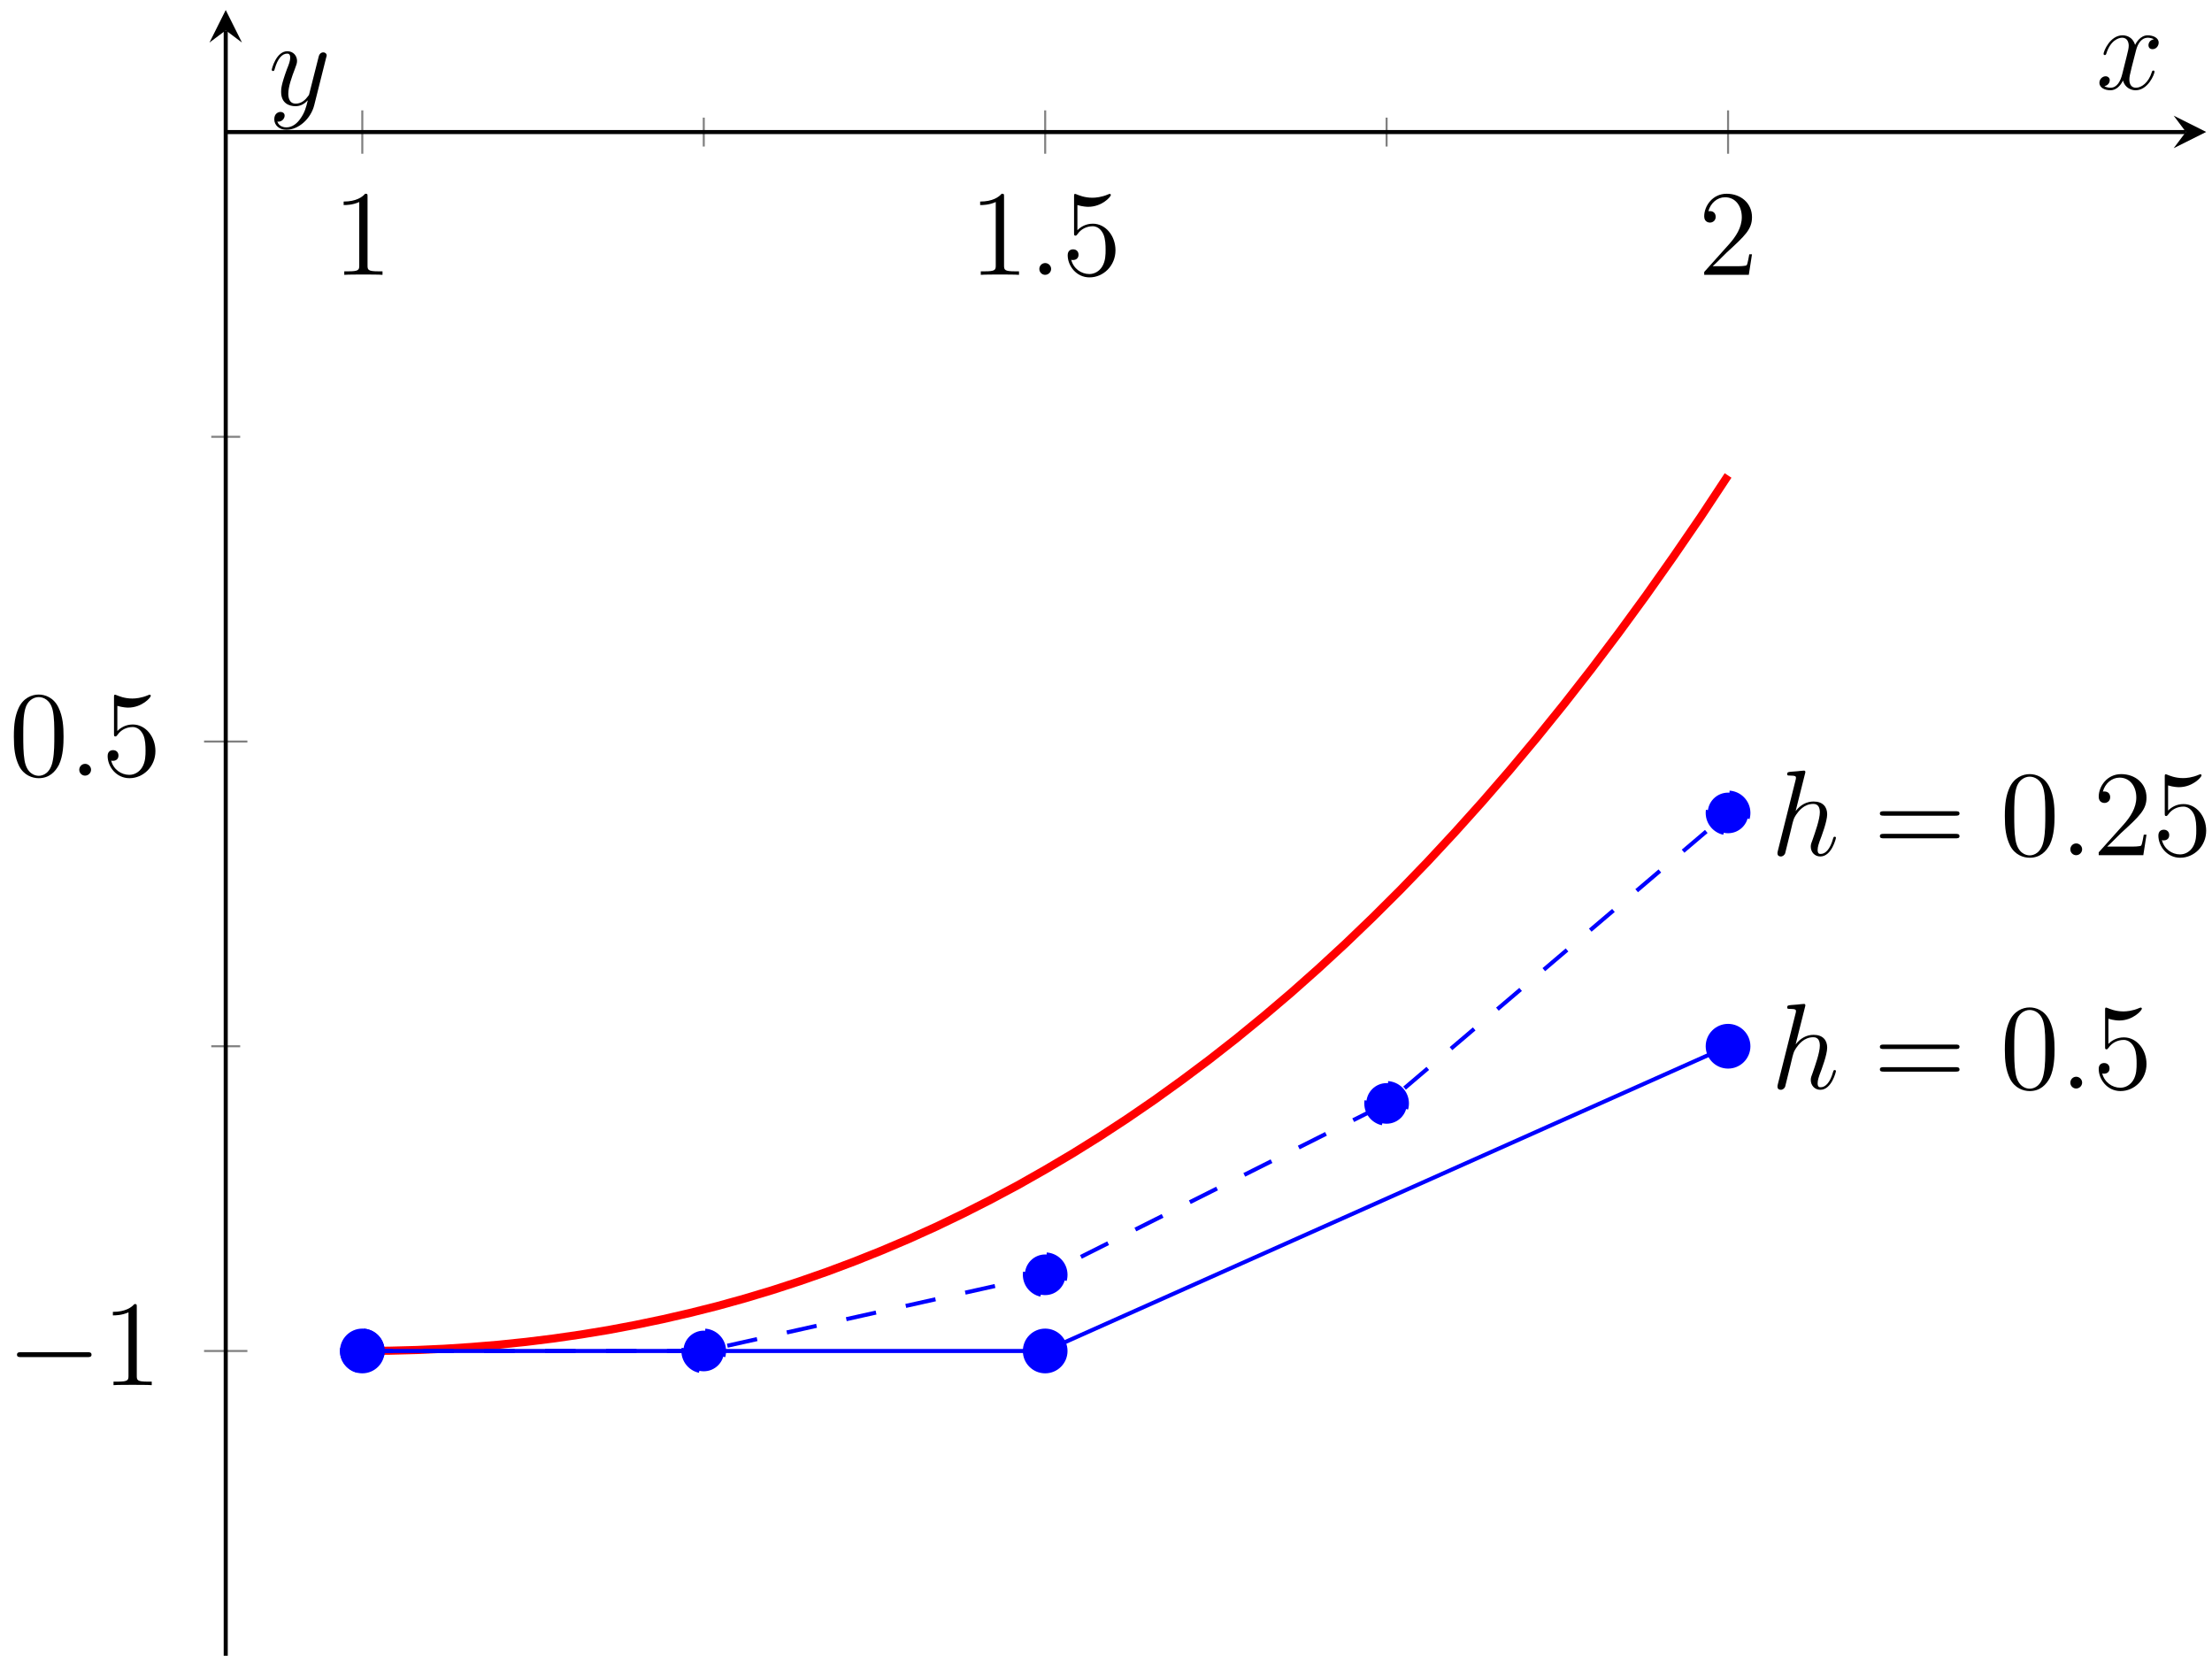 <?xml version="1.0" encoding="UTF-8"?>
<svg xmlns="http://www.w3.org/2000/svg" xmlns:xlink="http://www.w3.org/1999/xlink" width="217pt" height="163pt" viewBox="0 0 217 163" version="1.1">
<defs>
<g>
<symbol overflow="visible" id="glyph0-0">
<path style="stroke:none;" d=""/>
</symbol>
<symbol overflow="visible" id="glyph0-1">
<path style="stroke:none;" d="M 3.438 -7.656 C 3.438 -7.938 3.438 -7.953 3.203 -7.953 C 2.922 -7.625 2.312 -7.188 1.094 -7.188 L 1.094 -6.844 C 1.359 -6.844 1.953 -6.844 2.625 -7.141 L 2.625 -0.922 C 2.625 -0.484 2.578 -0.344 1.531 -0.344 L 1.156 -0.344 L 1.156 0 C 1.484 -0.031 2.641 -0.031 3.031 -0.031 C 3.438 -0.031 4.578 -0.031 4.906 0 L 4.906 -0.344 L 4.531 -0.344 C 3.484 -0.344 3.438 -0.484 3.438 -0.922 Z M 3.438 -7.656 "/>
</symbol>
<symbol overflow="visible" id="glyph0-2">
<path style="stroke:none;" d="M 1.531 -6.844 C 2.047 -6.688 2.469 -6.672 2.594 -6.672 C 3.938 -6.672 4.812 -7.656 4.812 -7.828 C 4.812 -7.875 4.781 -7.938 4.703 -7.938 C 4.688 -7.938 4.656 -7.938 4.547 -7.891 C 3.891 -7.609 3.312 -7.562 3 -7.562 C 2.219 -7.562 1.656 -7.812 1.422 -7.906 C 1.344 -7.938 1.312 -7.938 1.297 -7.938 C 1.203 -7.938 1.203 -7.859 1.203 -7.672 L 1.203 -4.125 C 1.203 -3.906 1.203 -3.844 1.344 -3.844 C 1.406 -3.844 1.422 -3.844 1.547 -4 C 1.875 -4.484 2.438 -4.766 3.031 -4.766 C 3.672 -4.766 3.984 -4.188 4.078 -3.984 C 4.281 -3.516 4.297 -2.922 4.297 -2.469 C 4.297 -2.016 4.297 -1.344 3.953 -0.797 C 3.688 -0.375 3.234 -0.078 2.703 -0.078 C 1.906 -0.078 1.141 -0.609 0.922 -1.484 C 0.984 -1.453 1.047 -1.453 1.109 -1.453 C 1.312 -1.453 1.641 -1.562 1.641 -1.969 C 1.641 -2.312 1.406 -2.5 1.109 -2.5 C 0.891 -2.5 0.578 -2.391 0.578 -1.922 C 0.578 -0.906 1.406 0.25 2.719 0.25 C 4.078 0.25 5.266 -0.891 5.266 -2.406 C 5.266 -3.828 4.297 -5.016 3.047 -5.016 C 2.359 -5.016 1.844 -4.703 1.531 -4.375 Z M 1.531 -6.844 "/>
</symbol>
<symbol overflow="visible" id="glyph0-3">
<path style="stroke:none;" d="M 5.266 -2.016 L 5 -2.016 C 4.953 -1.812 4.859 -1.141 4.75 -0.953 C 4.656 -0.844 3.984 -0.844 3.625 -0.844 L 1.406 -0.844 C 1.734 -1.125 2.469 -1.891 2.766 -2.172 C 4.594 -3.844 5.266 -4.469 5.266 -5.656 C 5.266 -7.031 4.172 -7.953 2.781 -7.953 C 1.406 -7.953 0.578 -6.766 0.578 -5.734 C 0.578 -5.125 1.109 -5.125 1.141 -5.125 C 1.406 -5.125 1.703 -5.312 1.703 -5.688 C 1.703 -6.031 1.484 -6.25 1.141 -6.25 C 1.047 -6.25 1.016 -6.25 0.984 -6.234 C 1.203 -7.047 1.859 -7.609 2.625 -7.609 C 3.641 -7.609 4.266 -6.75 4.266 -5.656 C 4.266 -4.641 3.688 -3.75 3 -2.984 L 0.578 -0.281 L 0.578 0 L 4.953 0 Z M 5.266 -2.016 "/>
</symbol>
<symbol overflow="visible" id="glyph0-4">
<path style="stroke:none;" d="M 5.359 -3.828 C 5.359 -4.812 5.297 -5.781 4.859 -6.688 C 4.375 -7.688 3.516 -7.953 2.922 -7.953 C 2.234 -7.953 1.391 -7.609 0.938 -6.609 C 0.609 -5.859 0.484 -5.109 0.484 -3.828 C 0.484 -2.672 0.578 -1.797 1 -0.938 C 1.469 -0.031 2.297 0.25 2.922 0.25 C 3.953 0.25 4.547 -0.375 4.906 -1.062 C 5.328 -1.953 5.359 -3.125 5.359 -3.828 Z M 2.922 0.016 C 2.531 0.016 1.75 -0.203 1.531 -1.5 C 1.406 -2.219 1.406 -3.125 1.406 -3.969 C 1.406 -4.953 1.406 -5.828 1.594 -6.531 C 1.797 -7.344 2.406 -7.703 2.922 -7.703 C 3.375 -7.703 4.062 -7.438 4.297 -6.406 C 4.453 -5.719 4.453 -4.781 4.453 -3.969 C 4.453 -3.172 4.453 -2.266 4.312 -1.531 C 4.094 -0.219 3.328 0.016 2.922 0.016 Z M 2.922 0.016 "/>
</symbol>
<symbol overflow="visible" id="glyph0-5">
<path style="stroke:none;" d="M 8.062 -3.875 C 8.234 -3.875 8.453 -3.875 8.453 -4.094 C 8.453 -4.312 8.25 -4.312 8.062 -4.312 L 1.031 -4.312 C 0.859 -4.312 0.641 -4.312 0.641 -4.094 C 0.641 -3.875 0.844 -3.875 1.031 -3.875 Z M 8.062 -1.656 C 8.234 -1.656 8.453 -1.656 8.453 -1.859 C 8.453 -2.094 8.25 -2.094 8.062 -2.094 L 1.031 -2.094 C 0.859 -2.094 0.641 -2.094 0.641 -1.875 C 0.641 -1.656 0.844 -1.656 1.031 -1.656 Z M 8.062 -1.656 "/>
</symbol>
<symbol overflow="visible" id="glyph1-0">
<path style="stroke:none;" d=""/>
</symbol>
<symbol overflow="visible" id="glyph1-1">
<path style="stroke:none;" d="M 2.203 -0.578 C 2.203 -0.922 1.906 -1.156 1.625 -1.156 C 1.281 -1.156 1.047 -0.875 1.047 -0.578 C 1.047 -0.234 1.328 0 1.609 0 C 1.953 0 2.203 -0.281 2.203 -0.578 Z M 2.203 -0.578 "/>
</symbol>
<symbol overflow="visible" id="glyph1-2">
<path style="stroke:none;" d="M 3.359 -8 C 3.375 -8.047 3.391 -8.109 3.391 -8.172 C 3.391 -8.297 3.281 -8.297 3.25 -8.297 C 3.234 -8.297 2.656 -8.25 2.594 -8.234 C 2.391 -8.219 2.219 -8.203 2 -8.188 C 1.703 -8.156 1.609 -8.156 1.609 -7.938 C 1.609 -7.812 1.703 -7.812 1.875 -7.812 C 2.469 -7.812 2.469 -7.703 2.469 -7.594 C 2.469 -7.516 2.453 -7.422 2.438 -7.391 L 0.703 -0.469 C 0.656 -0.281 0.656 -0.266 0.656 -0.188 C 0.656 0.078 0.859 0.125 0.984 0.125 C 1.188 0.125 1.344 -0.031 1.406 -0.172 L 1.938 -2.328 C 2 -2.594 2.062 -2.844 2.125 -3.109 C 2.266 -3.609 2.266 -3.625 2.484 -3.969 C 2.719 -4.312 3.25 -5.031 4.172 -5.031 C 4.656 -5.031 4.812 -4.672 4.812 -4.203 C 4.812 -3.531 4.344 -2.219 4.094 -1.5 C 3.984 -1.219 3.922 -1.062 3.922 -0.844 C 3.922 -0.312 4.297 0.125 4.859 0.125 C 5.969 0.125 6.391 -1.641 6.391 -1.703 C 6.391 -1.766 6.344 -1.812 6.281 -1.812 C 6.172 -1.812 6.156 -1.781 6.094 -1.578 C 5.828 -0.625 5.375 -0.125 4.906 -0.125 C 4.781 -0.125 4.594 -0.125 4.594 -0.516 C 4.594 -0.828 4.734 -1.203 4.781 -1.344 C 5 -1.906 5.531 -3.328 5.531 -4.016 C 5.531 -4.734 5.109 -5.266 4.203 -5.266 C 3.531 -5.266 2.922 -4.953 2.438 -4.328 Z M 3.359 -8 "/>
</symbol>
<symbol overflow="visible" id="glyph1-3">
<path style="stroke:none;" d="M 5.672 -4.875 C 5.281 -4.812 5.141 -4.516 5.141 -4.297 C 5.141 -4 5.359 -3.906 5.531 -3.906 C 5.891 -3.906 6.141 -4.219 6.141 -4.547 C 6.141 -5.047 5.562 -5.266 5.062 -5.266 C 4.344 -5.266 3.938 -4.547 3.828 -4.328 C 3.547 -5.219 2.812 -5.266 2.594 -5.266 C 1.375 -5.266 0.734 -3.703 0.734 -3.438 C 0.734 -3.391 0.781 -3.328 0.859 -3.328 C 0.953 -3.328 0.984 -3.406 1 -3.453 C 1.406 -4.781 2.219 -5.031 2.562 -5.031 C 3.094 -5.031 3.203 -4.531 3.203 -4.25 C 3.203 -3.984 3.125 -3.703 2.984 -3.125 L 2.578 -1.5 C 2.406 -0.781 2.062 -0.125 1.422 -0.125 C 1.359 -0.125 1.062 -0.125 0.812 -0.281 C 1.25 -0.359 1.344 -0.719 1.344 -0.859 C 1.344 -1.094 1.156 -1.25 0.938 -1.25 C 0.641 -1.25 0.328 -0.984 0.328 -0.609 C 0.328 -0.109 0.891 0.125 1.406 0.125 C 1.984 0.125 2.391 -0.328 2.641 -0.828 C 2.828 -0.125 3.438 0.125 3.875 0.125 C 5.094 0.125 5.734 -1.453 5.734 -1.703 C 5.734 -1.766 5.688 -1.812 5.625 -1.812 C 5.516 -1.812 5.5 -1.75 5.469 -1.656 C 5.141 -0.609 4.453 -0.125 3.906 -0.125 C 3.484 -0.125 3.266 -0.438 3.266 -0.922 C 3.266 -1.188 3.312 -1.375 3.5 -2.156 L 3.922 -3.797 C 4.094 -4.5 4.5 -5.031 5.062 -5.031 C 5.078 -5.031 5.422 -5.031 5.672 -4.875 Z M 5.672 -4.875 "/>
</symbol>
<symbol overflow="visible" id="glyph1-4">
<path style="stroke:none;" d="M 3.141 1.344 C 2.828 1.797 2.359 2.203 1.766 2.203 C 1.625 2.203 1.047 2.172 0.875 1.625 C 0.906 1.641 0.969 1.641 0.984 1.641 C 1.344 1.641 1.594 1.328 1.594 1.047 C 1.594 0.781 1.359 0.688 1.188 0.688 C 0.984 0.688 0.578 0.828 0.578 1.406 C 0.578 2.016 1.094 2.438 1.766 2.438 C 2.969 2.438 4.172 1.344 4.5 0.016 L 5.672 -4.656 C 5.688 -4.703 5.719 -4.781 5.719 -4.859 C 5.719 -5.031 5.562 -5.156 5.391 -5.156 C 5.281 -5.156 5.031 -5.109 4.938 -4.75 L 4.047 -1.234 C 4 -1.016 4 -0.984 3.891 -0.859 C 3.656 -0.531 3.266 -0.125 2.688 -0.125 C 2.016 -0.125 1.953 -0.781 1.953 -1.094 C 1.953 -1.781 2.281 -2.703 2.609 -3.562 C 2.734 -3.906 2.812 -4.078 2.812 -4.312 C 2.812 -4.812 2.453 -5.266 1.859 -5.266 C 0.766 -5.266 0.328 -3.531 0.328 -3.438 C 0.328 -3.391 0.375 -3.328 0.453 -3.328 C 0.562 -3.328 0.578 -3.375 0.625 -3.547 C 0.906 -4.547 1.359 -5.031 1.828 -5.031 C 1.938 -5.031 2.141 -5.031 2.141 -4.641 C 2.141 -4.328 2.016 -3.984 1.828 -3.531 C 1.25 -1.953 1.25 -1.562 1.25 -1.281 C 1.25 -0.141 2.062 0.125 2.656 0.125 C 3 0.125 3.438 0.016 3.844 -0.438 L 3.859 -0.422 C 3.688 0.281 3.562 0.75 3.141 1.344 Z M 3.141 1.344 "/>
</symbol>
<symbol overflow="visible" id="glyph2-0">
<path style="stroke:none;" d=""/>
</symbol>
<symbol overflow="visible" id="glyph2-1">
<path style="stroke:none;" d="M 7.875 -2.75 C 8.078 -2.75 8.297 -2.75 8.297 -2.984 C 8.297 -3.234 8.078 -3.234 7.875 -3.234 L 1.406 -3.234 C 1.203 -3.234 0.984 -3.234 0.984 -2.984 C 0.984 -2.75 1.203 -2.75 1.406 -2.75 Z M 7.875 -2.75 "/>
</symbol>
</g>
<clipPath id="clip1">
  <path d="M 205 75 L 216.43 75 L 216.43 85 L 205 85 Z M 205 75 "/>
</clipPath>
</defs>
<g id="surface1">
<path style="fill:none;stroke-width:0.199;stroke-linecap:butt;stroke-linejoin:miter;stroke:rgb(50%,50%,50%);stroke-opacity:1;stroke-miterlimit:10;" d="M 46.895 148.022 L 46.895 150.857 M 113.883 148.022 L 113.883 150.857 " transform="matrix(1,0,0,-1,22.145,162.393)"/>
<path style="fill:none;stroke-width:0.199;stroke-linecap:butt;stroke-linejoin:miter;stroke:rgb(50%,50%,50%);stroke-opacity:1;stroke-miterlimit:10;" d="M 13.397 147.315 L 13.397 151.568 M 80.389 147.315 L 80.389 151.568 M 147.381 147.315 L 147.381 151.568 " transform="matrix(1,0,0,-1,22.145,162.393)"/>
<path style="fill:none;stroke-width:0.199;stroke-linecap:butt;stroke-linejoin:miter;stroke:rgb(50%,50%,50%);stroke-opacity:1;stroke-miterlimit:10;" d="M -1.419 59.775 L 1.417 59.775 M -1.419 119.551 L 1.417 119.551 " transform="matrix(1,0,0,-1,22.145,162.393)"/>
<path style="fill:none;stroke-width:0.199;stroke-linecap:butt;stroke-linejoin:miter;stroke:rgb(50%,50%,50%);stroke-opacity:1;stroke-miterlimit:10;" d="M -2.126 29.887 L 2.124 29.887 M -2.126 89.663 L 2.124 89.663 " transform="matrix(1,0,0,-1,22.145,162.393)"/>
<path style="fill:none;stroke-width:0.399;stroke-linecap:butt;stroke-linejoin:miter;stroke:rgb(0%,0%,0%);stroke-opacity:1;stroke-miterlimit:10;" d="M -0.001 149.44 L 192.281 149.44 " transform="matrix(1,0,0,-1,22.145,162.393)"/>
<path style=" stroke:none;fill-rule:nonzero;fill:rgb(0%,0%,0%);fill-opacity:1;" d="M 216.43 12.941 L 213.242 11.344 L 214.438 12.941 L 213.242 14.535 "/>
<path style="fill:none;stroke-width:0.399;stroke-linecap:butt;stroke-linejoin:miter;stroke:rgb(0%,0%,0%);stroke-opacity:1;stroke-miterlimit:10;" d="M -0.001 -0.002 L -0.001 159.404 " transform="matrix(1,0,0,-1,22.145,162.393)"/>
<path style=" stroke:none;fill-rule:nonzero;fill:rgb(0%,0%,0%);fill-opacity:1;" d="M 22.145 0.984 L 20.551 4.172 L 22.145 2.977 L 23.738 4.172 "/>
<g style="fill:rgb(0%,0%,0%);fill-opacity:1;">
  <use xlink:href="#glyph0-1" x="32.618" y="26.956"/>
</g>
<g style="fill:rgb(0%,0%,0%);fill-opacity:1;">
  <use xlink:href="#glyph0-1" x="95.06" y="26.956"/>
</g>
<g style="fill:rgb(0%,0%,0%);fill-opacity:1;">
  <use xlink:href="#glyph1-1" x="100.913" y="26.956"/>
</g>
<g style="fill:rgb(0%,0%,0%);fill-opacity:1;">
  <use xlink:href="#glyph0-2" x="104.164" y="26.956"/>
</g>
<g style="fill:rgb(0%,0%,0%);fill-opacity:1;">
  <use xlink:href="#glyph0-3" x="166.607" y="26.956"/>
</g>
<g style="fill:rgb(0%,0%,0%);fill-opacity:1;">
  <use xlink:href="#glyph2-1" x="0.682" y="135.857"/>
</g>
<g style="fill:rgb(0%,0%,0%);fill-opacity:1;">
  <use xlink:href="#glyph0-1" x="9.98" y="135.857"/>
</g>
<g style="fill:rgb(0%,0%,0%);fill-opacity:1;">
  <use xlink:href="#glyph0-4" x="0.876" y="76.075"/>
</g>
<g style="fill:rgb(0%,0%,0%);fill-opacity:1;">
  <use xlink:href="#glyph1-1" x="6.729" y="76.075"/>
</g>
<g style="fill:rgb(0%,0%,0%);fill-opacity:1;">
  <use xlink:href="#glyph0-2" x="9.981" y="76.075"/>
</g>
<path style="fill:none;stroke-width:0.797;stroke-linecap:butt;stroke-linejoin:miter;stroke:rgb(100%,0%,0%);stroke-opacity:1;stroke-miterlimit:10;" d="M 13.397 29.887 L 16.076 29.914 L 18.756 29.984 L 21.436 30.105 L 24.115 30.281 L 26.795 30.504 L 29.474 30.781 L 32.154 31.113 L 34.833 31.5 L 37.517 31.941 L 40.196 32.445 L 42.876 33.004 L 45.555 33.621 L 48.235 34.296 L 50.914 35.039 L 53.594 35.843 L 56.273 36.714 L 58.953 37.648 L 61.632 38.651 L 64.312 39.722 L 66.991 40.858 L 69.671 42.069 L 72.35 43.358 L 75.03 44.717 L 77.709 46.147 L 80.389 47.666 L 83.069 49.252 L 85.748 50.92 L 88.428 52.674 L 91.107 54.51 L 93.787 56.439 L 96.466 58.443 L 99.146 60.54 L 101.825 62.732 L 104.505 65.009 L 107.184 67.387 L 109.864 69.86 L 112.543 72.434 L 115.223 75.102 L 117.902 77.875 L 120.582 80.758 L 123.261 83.738 L 125.941 86.827 L 128.62 90.03 L 131.3 93.346 L 133.98 96.776 L 136.659 100.326 L 139.339 103.994 L 142.018 107.79 L 144.698 111.696 L 147.381 115.759 " transform="matrix(1,0,0,-1,22.145,162.393)"/>
<path style="fill:none;stroke-width:0.399;stroke-linecap:butt;stroke-linejoin:miter;stroke:rgb(0%,0%,100%);stroke-opacity:1;stroke-miterlimit:10;" d="M 13.397 29.887 L 80.389 29.887 L 147.381 59.775 " transform="matrix(1,0,0,-1,22.145,162.393)"/>
<path style="fill:none;stroke-width:0.399;stroke-linecap:butt;stroke-linejoin:miter;stroke:rgb(0%,0%,100%);stroke-opacity:1;stroke-dasharray:2.989,2.989;stroke-miterlimit:10;" d="M 13.397 29.887 L 46.895 29.887 L 80.389 37.359 L 113.883 54.17 L 147.381 82.66 " transform="matrix(1,0,0,-1,22.145,162.393)"/>
<g style="fill:rgb(0%,0%,0%);fill-opacity:1;">
  <use xlink:href="#glyph1-2" x="173.717" y="106.763"/>
</g>
<g style="fill:rgb(0%,0%,0%);fill-opacity:1;">
  <use xlink:href="#glyph0-5" x="183.777" y="106.763"/>
</g>
<g style="fill:rgb(0%,0%,0%);fill-opacity:1;">
  <use xlink:href="#glyph0-4" x="196.194" y="106.763"/>
</g>
<g style="fill:rgb(0%,0%,0%);fill-opacity:1;">
  <use xlink:href="#glyph1-1" x="202.057" y="106.763"/>
</g>
<g style="fill:rgb(0%,0%,0%);fill-opacity:1;">
  <use xlink:href="#glyph0-2" x="205.308" y="106.763"/>
</g>
<g style="fill:rgb(0%,0%,0%);fill-opacity:1;">
  <use xlink:href="#glyph1-2" x="173.717" y="83.879"/>
</g>
<g style="fill:rgb(0%,0%,0%);fill-opacity:1;">
  <use xlink:href="#glyph0-5" x="183.777" y="83.879"/>
</g>
<g style="fill:rgb(0%,0%,0%);fill-opacity:1;">
  <use xlink:href="#glyph0-4" x="196.194" y="83.879"/>
</g>
<g style="fill:rgb(0%,0%,0%);fill-opacity:1;">
  <use xlink:href="#glyph1-1" x="202.057" y="83.879"/>
</g>
<g clip-path="url(#clip1)" clip-rule="nonzero">
<g style="fill:rgb(0%,0%,0%);fill-opacity:1;">
  <use xlink:href="#glyph0-3" x="205.308" y="83.879"/>
  <use xlink:href="#glyph0-2" x="211.162" y="83.879"/>
</g>
</g>
<path style="fill-rule:nonzero;fill:rgb(0%,0%,100%);fill-opacity:1;stroke-width:0.399;stroke-linecap:butt;stroke-linejoin:miter;stroke:rgb(0%,0%,100%);stroke-opacity:1;stroke-miterlimit:10;" d="M 15.389 29.887 C 15.389 30.988 14.498 31.883 13.397 31.883 C 12.299 31.883 11.405 30.988 11.405 29.887 C 11.405 28.789 12.299 27.895 13.397 27.895 C 14.498 27.895 15.389 28.789 15.389 29.887 Z M 15.389 29.887 " transform="matrix(1,0,0,-1,22.145,162.393)"/>
<path style="fill-rule:nonzero;fill:rgb(0%,0%,100%);fill-opacity:1;stroke-width:0.399;stroke-linecap:butt;stroke-linejoin:miter;stroke:rgb(0%,0%,100%);stroke-opacity:1;stroke-miterlimit:10;" d="M 82.381 29.887 C 82.381 30.988 81.491 31.883 80.389 31.883 C 79.288 31.883 78.397 30.988 78.397 29.887 C 78.397 28.789 79.288 27.895 80.389 27.895 C 81.491 27.895 82.381 28.789 82.381 29.887 Z M 82.381 29.887 " transform="matrix(1,0,0,-1,22.145,162.393)"/>
<path style="fill-rule:nonzero;fill:rgb(0%,0%,100%);fill-opacity:1;stroke-width:0.399;stroke-linecap:butt;stroke-linejoin:miter;stroke:rgb(0%,0%,100%);stroke-opacity:1;stroke-miterlimit:10;" d="M 149.373 59.775 C 149.373 60.876 148.479 61.771 147.381 61.771 C 146.28 61.771 145.385 60.876 145.385 59.775 C 145.385 58.677 146.28 57.783 147.381 57.783 C 148.479 57.783 149.373 58.677 149.373 59.775 Z M 149.373 59.775 " transform="matrix(1,0,0,-1,22.145,162.393)"/>
<path style="fill-rule:nonzero;fill:rgb(0%,0%,100%);fill-opacity:1;stroke-width:0.399;stroke-linecap:butt;stroke-linejoin:miter;stroke:rgb(0%,0%,100%);stroke-opacity:1;stroke-dasharray:2.989,2.989;stroke-miterlimit:10;" d="M 15.389 29.887 C 15.389 30.988 14.498 31.883 13.397 31.883 C 12.299 31.883 11.405 30.988 11.405 29.887 C 11.405 28.789 12.299 27.895 13.397 27.895 C 14.498 27.895 15.389 28.789 15.389 29.887 Z M 15.389 29.887 " transform="matrix(1,0,0,-1,22.145,162.393)"/>
<path style="fill-rule:nonzero;fill:rgb(0%,0%,100%);fill-opacity:1;stroke-width:0.399;stroke-linecap:butt;stroke-linejoin:miter;stroke:rgb(0%,0%,100%);stroke-opacity:1;stroke-dasharray:2.989,2.989;stroke-miterlimit:10;" d="M 48.887 29.887 C 48.887 30.988 47.993 31.883 46.895 31.883 C 45.793 31.883 44.899 30.988 44.899 29.887 C 44.899 28.789 45.793 27.895 46.895 27.895 C 47.993 27.895 48.887 28.789 48.887 29.887 Z M 48.887 29.887 " transform="matrix(1,0,0,-1,22.145,162.393)"/>
<path style="fill-rule:nonzero;fill:rgb(0%,0%,100%);fill-opacity:1;stroke-width:0.399;stroke-linecap:butt;stroke-linejoin:miter;stroke:rgb(0%,0%,100%);stroke-opacity:1;stroke-dasharray:2.989,2.989;stroke-miterlimit:10;" d="M 82.381 37.359 C 82.381 38.46 81.491 39.355 80.389 39.355 C 79.288 39.355 78.397 38.46 78.397 37.359 C 78.397 36.261 79.288 35.367 80.389 35.367 C 81.491 35.367 82.381 36.261 82.381 37.359 Z M 82.381 37.359 " transform="matrix(1,0,0,-1,22.145,162.393)"/>
<path style="fill-rule:nonzero;fill:rgb(0%,0%,100%);fill-opacity:1;stroke-width:0.399;stroke-linecap:butt;stroke-linejoin:miter;stroke:rgb(0%,0%,100%);stroke-opacity:1;stroke-dasharray:2.989,2.989;stroke-miterlimit:10;" d="M 115.875 54.17 C 115.875 55.271 114.985 56.162 113.883 56.162 C 112.782 56.162 111.891 55.271 111.891 54.17 C 111.891 53.068 112.782 52.178 113.883 52.178 C 114.985 52.178 115.875 53.068 115.875 54.17 Z M 115.875 54.17 " transform="matrix(1,0,0,-1,22.145,162.393)"/>
<path style="fill-rule:nonzero;fill:rgb(0%,0%,100%);fill-opacity:1;stroke-width:0.399;stroke-linecap:butt;stroke-linejoin:miter;stroke:rgb(0%,0%,100%);stroke-opacity:1;stroke-dasharray:2.989,2.989;stroke-miterlimit:10;" d="M 149.373 82.66 C 149.373 83.761 148.479 84.652 147.381 84.652 C 146.28 84.652 145.385 83.761 145.385 82.66 C 145.385 81.558 146.28 80.668 147.381 80.668 C 148.479 80.668 149.373 81.558 149.373 82.66 Z M 149.373 82.66 " transform="matrix(1,0,0,-1,22.145,162.393)"/>
<g style="fill:rgb(0%,0%,0%);fill-opacity:1;">
  <use xlink:href="#glyph1-3" x="205.627" y="8.73"/>
</g>
<g style="fill:rgb(0%,0%,0%);fill-opacity:1;">
  <use xlink:href="#glyph1-4" x="26.329" y="10.291"/>
</g>
</g>
</svg>
